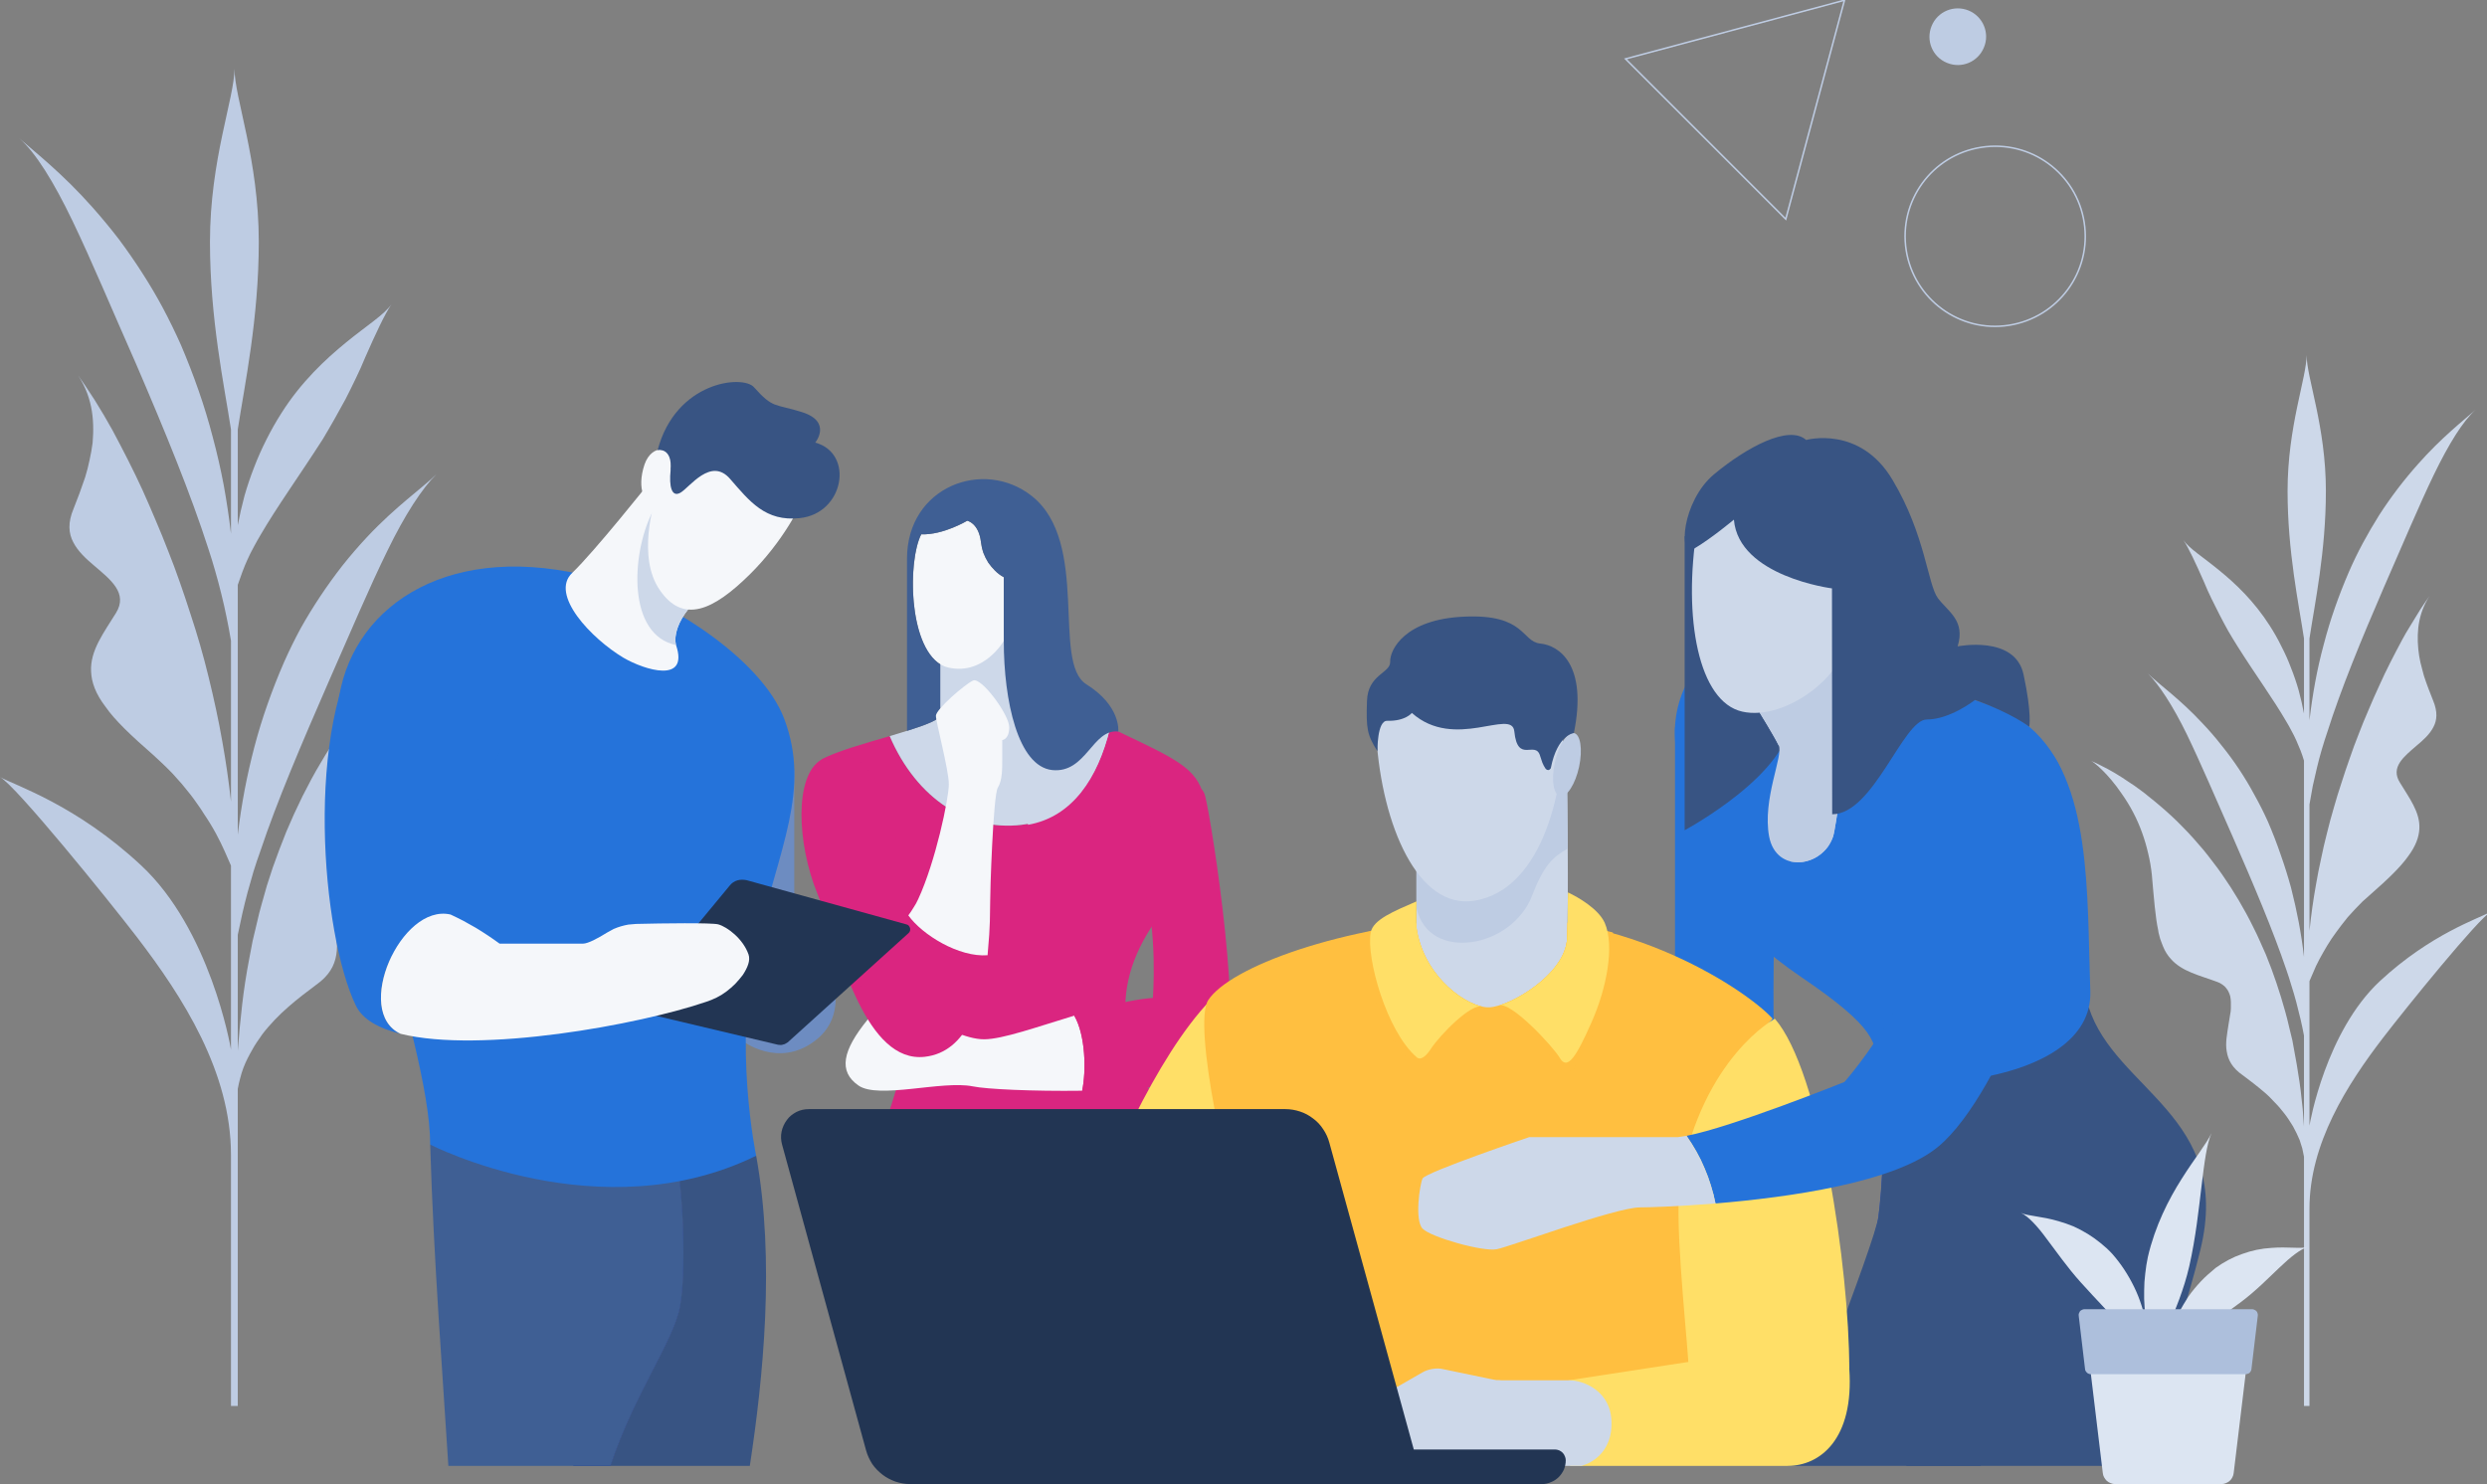 <svg xmlns="http://www.w3.org/2000/svg" width="1136" height="678" version="1.2" viewBox="0 0 1136 678"><rect x="0" y="0" width="1136" height="678" fill="#808080" stroke="none"/><defs><clipPath id="cp1" clipPathUnits="userSpaceOnUse"><path d="m0 0h1136v794h-1136z"/></clipPath><linearGradient id="P" gradientUnits="userSpaceOnUse"/><linearGradient id="g1" x1="874.4" x2="876.6" y1="713.6" y2="426.5" href="#P"><stop stop-color="#001462"/><stop offset=".1" stop-color="#071e71"/><stop offset=".3" stop-color="#183594"/><stop offset=".4" stop-color="#2647b0"/><stop offset=".6" stop-color="#3054c4"/><stop offset=".8" stop-color="#365cd0"/><stop offset="1" stop-color="#385fd4"/></linearGradient><linearGradient id="g2" x1="114.1" x2="624.4" y1="566" y2="663.9" href="#P"><stop offset=".1" stop-color="#001462"/><stop offset=".3" stop-color="#132e89"/><stop offset=".5" stop-color="#2343aa"/><stop offset=".7" stop-color="#2e52c1"/><stop offset=".8" stop-color="#355bcf"/><stop offset="1" stop-color="#385fd4"/></linearGradient></defs><style>.s0{fill:none;stroke:#becce3;stroke-width:.7}.s1{fill:#becce3}.s2{fill:#cdd8e9}.s3{fill:#da2580}.s4{fill:#f5f7fa}.s5{fill:#3f5f94}.s6{fill:#2573da}.s7{fill:url(#g1)}.s8{fill:#385483}.s9{fill:#ffdf67}.s10{fill:#ffbf40}.s11{fill:#6d8cc1}.s12{fill:url(#g2)}.s13{fill:#223553}.s14{fill:#dce5f2}.s15{fill:#adbfdc}</style><g clip-path="url(#cp1)"><path d="m815.7 100.1l-73.2-73.2l100-26.8z" class="s0"/><path d="m917.6 148.6c-22.4 3.5-43.4-11.9-46.9-34.3c-3.5-22.5 11.8-43.5 34.3-47c22.5-3.5 43.5 11.8 47 34.3c3.5 22.5-11.9 43.5-34.4 47z" class="s0"/><path d="m906.2 21.7c-2.7 6.6-10.2 9.8-16.9 7c-6.6-2.7-9.7-10.2-7-16.8c2.7-6.7 10.3-9.8 16.9-7.1c6.6 2.7 9.8 10.3 7 16.9z" class="s1"/><path d="m232.4 267.4c-1.4 0.5-9.8 7.1-18 19.1c-8.2 11.9-15.7 29.1-17.3 47.1c-1.3 14.4-2.1 24.5-3.7 32.3q-0.2 1.2-0.5 2.4q-0.3 1.3-0.7 2.5q-0.4 1.2-0.8 2.4q-0.5 1.2-1 2.3q-0.4 1-0.8 1.9q-0.5 0.9-1 1.7q-0.6 0.9-1.2 1.7q-0.6 0.8-1.3 1.6c-6.5 7.5-16.9 9.6-27 13.4q-1.6 0.5-3 1.5q-1.4 1-2.5 2.3q-1 1.4-1.6 3q-0.6 1.5-0.7 3.2q-0.1 0.9-0.2 1.8q0 0.9 0 1.8q0 0.9 0 1.8q0.1 0.9 0.2 1.8c0.3 2.5 0.8 5.1 1.3 7.7c0.7 5.3 1.9 10.6 1 15.5c-0.8 5-3.3 9.6-9.3 13.8c-4 3-8.4 6.3-12.6 10q-1.6 1.4-3.2 2.9q-1.5 1.5-3 3q-1.5 1.6-2.9 3.2q-1.4 1.6-2.7 3.3q-1.3 1.8-2.5 3.6q-1.3 1.9-2.3 3.8q-1.1 1.9-2.1 3.9q-1 2-1.8 4.1q-0.4 1.1-0.8 2.3q-0.4 1.2-0.7 2.5q-0.3 1.2-0.6 2.4q-0.3 1.2-0.5 2.5v144.8h-3.1v-114.7c0-37.9-22-72.1-42.9-99.4c-13.6-17.7-55.3-69.2-62.6-73.2c7.3 4 34.9 12.8 64.4 40.3c31.5 29.3 40.8 82.3 41.1 84.2v-84q-0.1-0.3-0.2-0.5c-1.5-3.4-3.5-8.3-6.5-13.9q-1.3-2.4-2.7-4.7q-1.4-2.3-2.9-4.5q-1.4-2.3-3-4.5q-1.5-2.2-3.2-4.4q-1.9-2.4-3.9-4.8q-2-2.3-4.1-4.6q-2.1-2.2-4.4-4.4q-2.2-2.1-4.5-4.2c-10.3-9-17.6-15.9-21.9-22.1c-4.6-6-6.4-11.3-6.6-16.1c-0.5-9.7 6-18 11.4-26.8c5.5-9-2.4-15.1-9.9-21.5c-3.8-3.2-7.5-6.6-9.6-10.7c-2.2-4.1-2.6-9 0.1-15.4c1.8-4.5 3.6-9.3 5.3-14.4q0.6-1.9 1.1-3.9q0.5-1.9 0.9-3.9q0.4-2 0.8-4q0.3-1.9 0.6-3.9c0.9-10.9-0.1-22.1-8.1-32.9q2.3 3.3 4.6 6.6q2.2 3.3 4.4 6.7q2.1 3.4 4.2 6.9q2 3.5 4 7c4.8 9 9.5 18.1 13.7 27.3q3.1 6.9 6 13.8q3 7 5.7 14q2.8 7 5.3 14.2q2.5 7.1 4.8 14.3q2.4 7.2 4.5 14.5q2.1 7.3 3.9 14.7q1.8 7.3 3.4 14.8q1.6 7.4 2.9 14.9q2.4 13.4 3.9 27.1v-73.5q-0.9-5.4-2-10.7q-1.1-5.4-2.4-10.6q-1.3-5.3-2.8-10.5q-1.5-5.3-3.2-10.4c-7.9-24.6-19.6-53.2-32.9-84.1c-11.1-25.1-20.4-47.4-29-65.3c-8.6-17.9-16.9-31.4-24.5-38c7.4 6.5 20 16.3 33.7 31.8q6.2 7 11.9 14.4q5.6 7.5 10.6 15.3q5.1 7.9 9.5 16.1q4.4 8.3 8.2 16.8q4.4 10.3 8.1 20.9q3.7 10.6 6.5 21.4q2.9 10.8 5 21.9q2 11 3.3 22.1v-47.6c-3.1-20.2-9.6-50.5-9.6-85.7c0-37.6 11.2-65.8 11.2-79.1c0 13.3 11.1 41.5 11.1 79.1c0 35.1-6.5 65.5-9.6 85.7v43.7q1.3-6.8 3.1-13.5q1.9-6.6 4.4-13q2.5-6.5 5.6-12.6q3.1-6.2 6.8-12c9.1-14.4 20.1-24.6 29.5-32.3c9.4-7.7 17.5-12.7 20.8-17.5c-3.2 4.8-7.2 13.4-12 24.3q-2 4.9-4.3 9.6q-2.3 4.8-4.7 9.5q-2.5 4.6-5.1 9.2q-2.6 4.6-5.3 9.1c-10.5 16.4-20.9 30.8-28.4 43.7q-1.6 2.7-3.1 5.5q-1.5 2.7-2.8 5.6q-1.3 2.8-2.4 5.8q-1.1 2.9-2.1 5.9v114.1q1.2-10.1 3.1-20.2q1.9-10 4.5-19.9q2.6-9.9 6-19.5q3.4-9.7 7.5-19.1q3.5-7.9 7.6-15.5q4.2-7.5 9-14.7q4.8-7.2 10.1-14q5.4-6.8 11.3-13.1c13.1-14 25.2-22.3 31.7-28.7c-6.6 6.5-14.5 18.6-22.5 35.1c-8.1 16.5-16.7 36.8-26.9 60c-12.3 28.2-23.5 54.4-31 76.9q-1.7 4.7-3.2 9.5q-1.4 4.7-2.7 9.5q-1.3 4.9-2.4 9.7q-1.1 4.9-2.1 9.8v52.9q0.4-5.3 0.9-10.5q0.5-5.2 1.1-10.5q0.6-5.2 1.4-10.4q0.8-5.2 1.8-10.4l1.6-8.4l2-8.4c1.2-5.7 3-11.2 4.5-16.8q1.3-4.2 2.7-8.3q1.5-4.1 3-8.2q1.6-4.1 3.2-8.2q1.7-4 3.5-8q1.9-4.1 3.8-8q2-4 4.1-7.9q2.1-3.9 4.4-7.7q2.2-3.8 4.6-7.5q2.5-3.8 5-7.4q2.6-3.7 5.3-7.3q2.7-3.5 5.6-7q2.8-3.4 5.8-6.7q3-3.4 6.2-6.7q3.2-3.2 6.5-6.3q3.3-3.1 6.7-6q3.4-3 7-5.8q1.8-1.4 3.7-2.8q1.8-1.3 3.7-2.7q1.9-1.3 3.8-2.6q1.9-1.3 3.9-2.5q3.9-2.5 8.1-4.8c1.5-0.8 2.9-1.6 4.4-2.3l2.4-1.2l1.3-0.6z" class="s1"/><path d="m956.5 348.2l1.1 0.5l1.8 0.9c1.2 0.6 2.3 1.2 3.5 1.8q3.3 1.8 6.4 3.8q1.5 1 3 2q1.6 1 3 2q1.5 1.1 3 2.2q1.4 1 2.8 2.2q2.8 2.2 5.5 4.5q2.7 2.3 5.3 4.7q2.6 2.4 5.1 5q2.5 2.5 4.9 5.2q2.3 2.6 4.6 5.3q2.2 2.7 4.3 5.5q2.2 2.8 4.2 5.7q2 2.9 3.9 5.8q1.9 3 3.7 6q1.7 3 3.4 6q1.7 3.1 3.2 6.2q1.6 3.1 3 6.3q1.4 3.1 2.8 6.3q1.3 3.2 2.5 6.4q1.2 3.2 2.3 6.5q1.1 3.2 2.1 6.5c1.3 4.4 2.6 8.7 3.6 13.2l1.6 6.6l1.2 6.6q0.8 4.1 1.4 8.2q0.7 4.1 1.2 8.2q0.5 4.1 0.9 8.2q0.3 4.1 0.6 8.2v-41.6q-0.7-3.8-1.6-7.6q-0.9-3.8-1.9-7.6q-1-3.8-2.2-7.5q-1.1-3.8-2.4-7.5c-6-17.7-14.7-38.3-24.4-60.5c-8-18.1-14.8-34.1-21.1-47.1c-6.3-12.9-12.6-22.5-17.7-27.6c5.1 5 14.6 11.6 24.8 22.6q4.7 4.9 8.9 10.3q4.3 5.3 8 10.9q3.8 5.7 7 11.7q3.3 5.9 6.1 12.1q3.2 7.4 5.8 15q2.7 7.6 4.8 15.3q2 7.8 3.5 15.7q1.5 7.9 2.4 15.9v-89.7q-0.7-2.4-1.6-4.7q-0.9-2.3-1.9-4.5q-1-2.3-2.2-4.4q-1.1-2.2-2.4-4.3c-5.9-10.2-14.1-21.4-22.3-34.4q-2.2-3.5-4.3-7.1q-2-3.6-3.9-7.3q-1.9-3.7-3.7-7.4q-1.8-3.7-3.4-7.6c-3.8-8.6-6.9-15.3-9.4-19.1c2.5 3.8 8.9 7.7 16.3 13.8c7.4 6 16 14.1 23.2 25.4q2.9 4.5 5.3 9.4q2.5 4.8 4.4 9.9q2 5 3.5 10.3q1.4 5.2 2.4 10.5v-34.3c-2.4-15.9-7.5-39.7-7.5-67.4c0-29.5 8.7-51.7 8.7-62.1c0 10.4 8.8 32.6 8.8 62.1c0 27.7-5.1 51.5-7.5 67.4v37.4q1-8.7 2.6-17.4q1.6-8.7 3.9-17.2q2.2-8.5 5.1-16.8q2.9-8.3 6.4-16.4q2.9-6.7 6.4-13.2q3.5-6.5 7.4-12.7q4-6.2 8.4-12q4.5-5.9 9.4-11.4c10.7-12.1 20.6-19.8 26.4-24.9c-5.9 5.2-12.4 15.8-19.2 29.8c-6.8 14.1-14.1 31.6-22.8 51.4c-10.5 24.3-19.7 46.7-25.8 66q-1.4 4.1-2.6 8.2q-1.2 4.1-2.2 8.3q-1 4.1-1.9 8.3q-0.8 4.2-1.5 8.4v57.8q1.1-10.8 3-21.3q1-5.9 2.3-11.7q1.2-5.9 2.7-11.7q1.4-5.8 3.1-11.5q1.6-5.7 3.5-11.4q1.8-5.7 3.8-11.3q1.9-5.6 4.1-11.1q2.1-5.5 4.5-11q2.3-5.5 4.8-10.9c3.2-7.2 6.9-14.3 10.7-21.4q1.5-2.8 3.2-5.5q1.6-2.7 3.3-5.4q1.6-2.7 3.4-5.3q1.8-2.6 3.6-5.2c-6.2 8.5-7.1 17.4-6.3 25.9q0.2 1.5 0.4 3.1q0.3 1.5 0.6 3.1q0.4 1.5 0.8 3.1q0.4 1.5 0.8 3c1.3 4 2.8 7.8 4.2 11.3c2.1 5.1 1.8 8.9 0.1 12.1c-1.7 3.3-4.6 5.9-7.6 8.4c-5.9 5.1-12.1 9.9-7.7 16.9c4.2 7 9.3 13.5 8.9 21.1c-0.2 3.8-1.6 7.9-5.2 12.7c-3.4 4.8-9.1 10.3-17.2 17.4q-1.8 1.6-3.6 3.2q-1.7 1.7-3.4 3.5q-1.7 1.8-3.3 3.6q-1.5 1.9-3 3.8q-2.2 2.9-4.3 5.9q-2 3-3.8 6.2q-1.8 3.1-3.4 6.4q-1.5 3.3-2.9 6.7l-0.1 0.3v66c0.2-1.4 7.5-43.1 32.2-66.1c23.3-21.6 45-28.5 50.7-31.7c-5.8 3.2-38.5 43.6-49.2 57.5c-16.5 21.5-33.7 48.4-33.7 78.2v90.1h-2.5v-113.8q-0.2-1-0.4-2q-0.2-0.9-0.4-1.9q-0.3-0.9-0.6-1.9q-0.3-0.9-0.6-1.9q-0.7-1.6-1.4-3.1q-0.8-1.6-1.6-3.1q-0.9-1.5-1.9-3q-0.9-1.4-2-2.8q-1-1.3-2.1-2.6q-1.1-1.3-2.3-2.5q-1.1-1.2-2.3-2.4q-1.2-1.2-2.5-2.3c-3.4-2.9-6.8-5.5-9.9-7.8c-4.8-3.3-6.7-7-7.3-10.9c-0.7-3.8 0.2-8 0.8-12.1c0.3-2.1 0.7-4.1 1-6.1q0-0.7 0.1-1.4q0-0.7 0-1.4q0-0.7 0-1.5q-0.1-0.7-0.1-1.4q-0.1-1.3-0.6-2.5q-0.5-1.3-1.3-2.3q-0.8-1.1-1.9-1.8q-1.1-0.8-2.3-1.2c-8-3-16.2-4.7-21.3-10.6q-0.5-0.6-1-1.2q-0.5-0.7-0.9-1.3q-0.4-0.7-0.8-1.4q-0.4-0.7-0.7-1.5q-0.4-0.9-0.7-1.8q-0.4-0.9-0.7-1.9q-0.3-1-0.5-1.9q-0.3-1-0.4-2c-1.3-6-1.9-14-2.9-25.3q-0.5-5-1.7-9.9q-1.1-4.8-2.8-9.5q-1.7-4.7-4-9.1q-2.3-4.4-5.2-8.5c-6.4-9.5-13-14.7-14.1-15.1z" class="s2"/><path d="m414.3 457.9c-6.3-40.1-38.9-111-38.9-111c6.2-3.5 19.3-7.2 31-10.6c12.2 28.5 36.3 44.8 63 40.1c20.5-3.6 32-21.3 37.5-43.5c2.4 0.8 3.9 1.3 3.9 1.3c25.9 12.3 35.9 16.7 39 29.5c0 0-2 26.2-23.9 59.9c-21.9 33.7-9.5 61.2 4.8 84.3c14.4 23.1 30.3 74.1 15.2 133c-2.7 10.2-5.4 19.8-8.2 28.8h-123.2c-7.4-21.8-14.6-44.9-19.5-65.4c-14.8-63 25.5-106.3 19.3-146.4z" class="s3"/><path d="m406.4 336.3c12.3-3.7 23.1-7 23.1-9.7v-28.2l37.9-10.8c0 0-2 29.1 5.2 32.7c5.6 2.8 25.7 9.7 34.3 12.6c-5.5 22.2-17 39.9-37.5 43.5c-26.7 4.7-50.8-11.6-63-40.1z" class="s2"/><path d="m472.6 320.7c5.6 2.8 25.7 9.7 34.3 12.6c-5.5 22.2-17 39.9-37.3 43.5c-6.1-29.3-24.1-45.3-40.1-53.9v-24l37.9-10.8c0 0-2 29 5.2 32.6z" class="s2"/><path d="m494.3 498.3c-22.6 0.3-43.8-0.7-50-2c-14-2.8-43.1 6-52.2-0.4c-9.2-6.4-7.4-15.9 4.3-30.2c11.6-14.4 36.3 9.1 53.1 9.1c8.4 0 24.3-5.7 41.2-10.8c5.2 9 5.5 25.3 3.6 34.3z" class="s4"/><path d="m558.2 488l-31.6-32.1c0 0 2.4-30.2-4.4-52.8c-7.9-26.3 24.4-55.1 28.3-39.4c3.2 12.7 18.5 111.1 7.7 124.3z" class="s3"/><path d="m558.2 488c-5.9 7.2-36 9.9-63.9 10.3c1.9-9 1.6-25.3-3.6-34.3c16.6-5.1 34.2-9.7 46.4-7.9c35.5 5.2 21.1 31.9 21.1 31.9z" class="s3"/><path d="m441.8 237.9c0 0 5.3 1 6.3 9.9q0.3 2.5 1.1 4.8q0.9 2.3 2.2 4.4q1.4 2 3.1 3.7q1.8 1.8 4 3v29.1c0 0-9 15.8-25.2 12.2c-18.4-4-19.1-48-12.5-60.9c10 0.4 21-6.2 21-6.2z" class="s4"/><path d="m392.1 457.9c-8.3-16.7-13.9-37.9-18.8-49.8c-9.2-22.6-10.7-54 2.1-61.2c23.5-12 33.4 29.4 35 41.4c1.6 12 4.8 40.1 13.6 50.2z" class="s3"/><path d="m510.8 334.2c-11.9-1.3-14.6 19.2-30.2 17.6c-15.6-1.7-22.1-31.6-22.1-59v-29.1q-2.2-1.2-4-3q-1.7-1.7-3.1-3.7q-1.3-2.1-2.2-4.4q-0.8-2.3-1.1-4.8c-1-8.9-6.3-9.9-6.3-9.9c0 0-11 6.6-21 6.2c-6.2 12.1-5.9 50.1 8.7 59.4v23.1c0 2.1-6.5 4.6-15.2 7.3v-78.7c0-32.9 35-46 57-28.6c26.8 21.2 9 76.1 24.9 86c16 10 14.6 21.6 14.6 21.6z" class="s5"/><path d="m451.1 436.4c-2.3 21.1-9.1 44.2-28.7 46.4c-13.3 1.5-22.9-10-30.3-24.9c0.4-17.4 14.1-27.8 22.8-39.7c6.4 8.9 23.1 19.2 36.2 18.2z" class="s3"/><path d="m461 332.2q0 0.3 0 0.5c-0.2 5.2-3.2 5.4-3.2 5.4v9c0 4.4 0 9.5-2 12.7c-2.2 3.4-3.6 49.6-3.5 51.7q0 3.1-0.1 6.2q0 3.1-0.2 6.3q-0.1 3.1-0.4 6.2q-0.2 3.1-0.5 6.2c-13.1 1-29.8-9.3-36.2-18.2q0.6-0.8 1.2-1.7q0.6-0.9 1.2-1.9q0.6-0.9 1.1-1.8q0.5-1 1-2c7.9-17 14-45.9 14-52.5c0-6.6-5.9-28.4-5.9-31.3c0-2.9 13.2-14.4 17-16.1c3.7-1.7 16.5 15.6 16.5 21.3z" class="s4"/><path d="m810.7 407.7c0 0-1.4 64 0 65.5c1.4 1.4-45.6 0-45.6 0v-140.9z" class="s6"/><path d="m897.3 479.2l29.8 82.1l-22.4 107.5h-81.6c0 0 33.5-101.5 34.9-112.8c1.5-11.4 3.9-41.4 0-67.8z" class="s7"/><path d="m897.3 479.2l29.8 82.1l-22.4 108.4h-88.2c0 0 40.1-102.4 41.5-113.7c1.5-11.4 3.9-41.4 0-67.8z" class="s8"/><path d="m954.1 460.2c12 37.7 65.8 49.9 51 110.7c-10.7 43.9-32.6 98.8-32.6 98.8h-101.8c0 0 32-95.7 32-108.4c0-12.6-20.1-77.8-20.1-77.8z" class="s8"/><path d="m926.9 332c28.8 24.4 26.3 76.1 27.9 120.8c1.6 44.8-95.2 47.4-96.8 35.4c-1.5-12-0.5-18.2-34.9-41.6c-34.4-23.4-32.7-33.8-36.9-52.6c-4.1-18.8-5.7-14.5-16.7-38.5c-10.9-23.9 0-49.4 12-55.1c0 0 116.6 7.3 145.4 31.6z" class="s6"/><path d="m795.8 245c0 0 21.6 56.9 22.1 82.5c0.4 25.6-48.4 51.8-48.4 51.8v-134.3z" class="s8"/><path d="m842.5 297.3v50.2c0 0-3.8 30.4-5.2 34.7c-4.8 14.2-25.9 17.1-29.2 0c-3.2-17.1 6.6-37.1 4.4-41.6c-2.2-4.5-8.7-15-8.7-15z" class="s1"/><path d="m803.8 325.6l38.7-28.3v50.2c0 0-3.8 30.4-5.2 34.7q-0.9 2.5-2.4 4.7q-1.6 2.1-3.8 3.7q-2.1 1.6-4.6 2.4q-2.6 0.9-5.2 0.9l-3.2-0.3q-0.1 0-0.2-0.1c22.5-3.3 8.3-68.3-5.4-52.9c-2.2-4.5-8.7-15-8.7-15z" class="s1"/><path d="m841.6 207.8c22 11.4 2.7 61.5 2.7 80.8c0 19.2-28.6 41-48.5 36.5c-19.9-4.5-27.2-42.6-20.6-84c4.3-26.3 44.5-44.7 66.4-33.3z" class="s2"/><path d="m792 237.4c0 0-10.4 8.7-18.1 13.2c-7.6 4.6-5.7-21.6 9-33.9c14.8-12.3 34.2-22.8 42.1-15.7c0 0 24.6-6.9 39.5 18.3c15 25.1 16 47.7 20.7 54c4.8 6.3 12.6 10.2 9 22c0 0 26.2-5.3 30.1 12.8c3.9 18.1 2.6 23.9 2.6 23.9c0 0-8.1-6.3-24.8-12.2c0 0-11.3 8.9-22 8.9c-10.8 0-24.3 43.3-43.2 43.3l-0.1-103.2c0 0-42.6-5.4-44.8-31.4z" class="s8"/><path d="m576.2 561.3l-44.4 104.4h-71.1c0 0 42.7-157.2 92.2-208.8z" class="s9"/><path d="m787.9 560.5c-2.7 32.7-23.5 98.4-24.5 97.4c-1.1-1.1-176.4 7.4-176.4 0q-0.1-11.2-1.1-22.3q-1-11-3-22q-2-11-4.9-21.7q-2.9-10.8-6.7-21.2c-10.9-29.3-26.6-102.9-19.4-113.8c9.7-14.9 59.9-34 121.9-37.7c70.4-4.2 125.5 34.5 135.9 46.2c-25.2 26.3-19.1 62.4-21.8 95.1z" class="s10"/><path d="m715.8 358.1c0 0 0.8 54.5 0 70.8c-0.9 16.3-26.1 30.9-35.5 31.3c-9.3 0.4-30.1-13.4-33.3-36.6v-49.2z" class="s2"/><path d="m699.8 409.2c-9.1 23.9-47.1 30.8-52.8 5.6v-40.4l68.8-16.3c0 0 0.2 13.8 0.3 29.6c-6.7 3.7-11.1 7.8-16.3 21.5z" class="s1"/><path d="m674.5 288.5c23 0 38.1 16.5 39.3 43c1.3 26.4-8.4 74.9-40.4 80c-25.8 4.1-42.1-34.6-44.7-74.5c-2.2-33.9 24-48.6 45.8-48.5z" class="s2"/><path d="m721.3 350.3c-1.7 7.9-5.6 14-8.6 13.4c-3.1-0.5-4.2-7.3-2.5-15.3c1.7-8 5.6-14 8.7-13.5c3 0.5 4.1 7.4 2.4 15.4z" class="s1"/><path d="m629.2 343.2c-4.8-7.5-5.2-10.4-4.8-22.8c0.3-12.4 10.8-12.8 10.6-18.1c-0.2-5.3 6.5-19.5 34.1-20.6c27.6-1.2 25.9 11.4 34.4 12.3c8.6 0.8 21.8 9.6 15.4 40.9c0 0-7.5 0.7-10.5 15.9q-0.1 0.4-0.4 0.6q-0.3 0.3-0.6 0.4q-0.4 0-0.8-0.1q-0.3-0.2-0.6-0.5q-0.4-0.6-0.8-1.3q-0.4-0.7-0.7-1.5q-0.3-0.7-0.5-1.5q-0.3-0.7-0.5-1.5c-2.1-7.5-10.3 3.8-11.8-11.3c-1.1-10.7-27.3 9-46.8-8.4c0 0-2.9 3.8-11.2 3.6c-4.8-0.2-4.5 13.9-4.5 13.9z" class="s8"/><path d="m623.7 426c7.4-1.6 15.1-2.9 23.2-4.1v1.7c3 20.9 20.1 34.2 30.3 36.3c-5-1.9-19.5 17.8-23.7 24.2c-4.3 6.5-6.6 3.6-6.6 3.6c-16.6-12.8-25.3-50.1-23.2-61.7z" class="s10"/><path d="m716 421.4q2.6 0.5 5.2 1q2.6 0.5 5.2 1.1q2.6 0.5 5.2 1.2q2.5 0.6 5.1 1.3c2.9 13.8-4 33.4-8.5 44.7c-6.1 15.7-12.2 23.3-15.6 17.7c-3.3-5.6-22.7-31.1-27.9-29c11.1-3.4 30.3-16.3 31.1-30.5c0.1-2 0.1-4.5 0.2-7.5z" class="s10"/><path d="m677.2 459.9c-5-1.9-19.5 12.9-23.7 19.4c-4.3 6.5-6.5 3.6-6.5 3.6c-13.7-11.9-23-45.4-20.9-56.9c1.1-5.9 10.6-9.7 20.9-14.2v11.8c2.9 20.9 20 34.2 30.2 36.3z" class="s9"/><path d="m726.9 467.2c-6.8 15.4-10.9 21.9-14.3 16.3c-3.3-5.6-22.6-26.2-27.9-24.1c11.1-3.4 30.3-16.3 31.1-30.5c0.2-4.6 0.3-12.4 0.4-21.2c4.7 2.2 13.9 7.5 16.8 13.9c4.6 10.5 0.9 30-6.1 45.6z" class="s9"/><path d="m771.2 622.2c-1.4-20-6.6-67.3-3.6-83.8c10.4-55.5 43.1-73 43.1-73c20.9 24 34 114.6 34 159.8z" class="s9"/><path d="m716.5 630.6l54.7-8.4c18.1-25 71.3-29.5 73.5 3c2.3 32.5-13.5 44.5-28.2 44.5h-99.3z" class="s9"/><path d="m666.2 668.5q-0.6 0.4-1.3 0.7q-0.6 0.2-1.3 0.4q-0.7 0.1-1.4 0.1h-51.2c-0.9 0-1.7-0.3-2.5-0.8c-0.7-0.5-1.3-1.2-1.6-2c-0.4-0.8-0.5-1.7-0.3-2.6c0.2-0.9 0.6-1.7 1.2-2.3l22.7-22.7q0.8-0.8 1.6-1.5q0.7-0.7 1.6-1.3q0.8-0.6 1.7-1.2q0.8-0.6 1.8-1.1l12.5-7.2q1-0.6 2.2-1q1.2-0.4 2.4-0.6q1.2-0.2 2.5-0.2q1.2 0 2.4 0.3l22.1 4.6q0.6 0.1 1.1 0.2q0.6 0.1 1.2 0.2q0.6 0 1.2 0q0.6 0.1 1.1 0.1h31.1c5.9 0 19.5 4.6 19.1 20.4c-0.4 15.8-13.8 18.7-13.8 18.7h-28.4q-0.9 0-1.9-0.1q-1-0.1-2-0.2q-0.9-0.2-1.9-0.5q-1-0.2-1.9-0.5l-14.3-5.1l-4.6 4.4q-0.5 0.5-1.1 0.8z" class="s2"/><path d="m946.5 379.3c0 28.9-31.5 119.9-61.1 144.5c-19.6 16.4-68.1 23.2-101.8 26q-0.8-4.1-2.1-8.2q-1.2-4-2.9-7.9q-1.6-3.9-3.7-7.6q-2.1-3.7-4.5-7.2c20.6-3.9 72.1-24.6 72.1-24.6c0 0 45.4-51.3 37.3-92.6c-8-41.3 29.3-76.3 50.6-64c0 0 16.1 7.9 16.1 41.6z" class="s6"/><path d="m766.4 519.5q0.6-0.1 1.3-0.2q0.7-0.1 1.4-0.2q0.6-0.1 1.3-0.2q2.4 3.5 4.5 7.2q2.1 3.7 3.7 7.6q1.7 3.9 2.9 7.9q1.3 4.1 2.1 8.2c-17.3 1.4-30.8 1.8-34.5 1.8c-11.1 0-59.2 17.9-65.4 19.1c-6.2 1.3-30.2-5.5-33.9-9.4c-3.7-3.8-1.3-20.2 0-22.9c1.2-2.8 48.7-18.9 48.7-18.9h66.5q0.7 0 1.4 0z" class="s2"/><path d="m338.8 460.4l39-20.8c0 0 11.7 22.6-5.3 35.7c-17 13.2-33.7 0-33.7 0z" class="s11"/><path d="m362.8 351.8v98.6h-32v-93.2z" class="s11"/><path d="m308.7 528h36.7c8.7 47.8 3.2 101.6-2.9 141.7h-63.7c11.1-33.4 28.7-56.5 31.8-72.9c2.9-15.5 1.5-52.7-1.9-68.8z" class="s8"/><path d="m251 528h57.7c3.4 16.1 4.8 53.3 1.9 68.8c-3.1 16.4-20.7 39.5-31.8 72.9h-16.9c-5.1-40.7-12.4-76.5-12.4-76.5z" class="s12"/><path d="m310.6 596.8c-3.1 16.4-20.7 39.5-31.8 72.9h-74c-2.5-40.4-6.7-93.5-8.3-146.8h110.8q0.2 0.6 0.4 1.2q0.2 0.7 0.4 1.3q0.2 0.7 0.3 1.3q0.2 0.6 0.3 1.3c3.4 16.1 4.8 53.3 1.9 68.8z" class="s5"/><path d="m358.3 328.6c12 32.3-2.2 58.2-12.9 103.3c-10.7 45.1 0 96.1 0 96.1c-71.2 34.9-148.9-5.1-148.9-5.1c0-48-48.1-166.8-41.5-205.2c7.3-42 51.5-71.2 117-53.7c30.7 8.3 75.7 36.3 86.3 64.6z" class="s6"/><path d="m321.8 270.7c-16.4 14.1-13 24-13 24c6 17.8-14.4 11.4-24 5.8c-14.6-8.7-33.9-28.9-23.4-38.8c10.4-10 35.1-41.1 35.1-41.1c7.1-4.4 25.3 50.1 25.3 50.1z" class="s4"/><path d="m308.8 294.7c-22.2-4.6-20.5-40.9-11.1-60.2l8-3.8c7.6 14.8 16.1 40 16.1 40c-16.4 14.1-13 24-13 24z" class="s2"/><path d="m336.4 192.7c17.2-0.9 35.5 13.4 31.7 31c-1.5 6.8-11 24.3-25.6 38.7c-16.9 16.7-30.5 22.6-41.1 7.2c-10.7-15.3-2.2-40.9-2.2-40.9c-4.4 2.6-8.6-5.2-4.8-16.5c3.4-9.9 14-9 11.9 2.8c0 0 9.1-21.1 30.1-22.3z" class="s4"/><path d="m300.4 205.6c8.3-31.4 38.9-34.5 44-28.7c8.8 9.9 9.3 7.4 22 11.4c13.8 4.4 6 13.9 6 13.9c17.9 4.9 13.2 32.4-7.1 34.5c-15.7 1.7-22.9-7.7-31.8-17.9c-8.8-10.2-18.5 3.9-22.7 6.3c-4.1 2.3-5.2-3.1-4.5-10.1c1-10.8-5.9-9.4-5.9-9.4z" class="s8"/><path d="m183 472.3c-10-2.5-17.5-6.6-20.5-13c-15.5-32.2-23.9-127.6 4.9-170c10.6-15.7 33.2-17.7 49.3-6.4c16.2 11.4 22 40.5 10.1 63.1c-11.9 22.7-20.3 58.1-21 71.8c-22.7-5.2-44.6 44.5-22.8 54.5z" class="s6"/><path d="m290.3 456.6l43-52q0.7-0.9 1.6-1.5q0.9-0.6 1.9-0.9q1-0.3 2.1-0.3q1.1 0 2.1 0.2l73 20.2q0.6 0.1 1.1 0.6q0.4 0.5 0.6 1.1q0.1 0.6 0 1.2q-0.2 0.7-0.7 1.1l-55.2 49.9q-0.5 0.3-1 0.6q-0.5 0.3-1.1 0.4q-0.5 0.2-1.1 0.2q-0.6 0-1.2-0.1l-63.2-15q-0.9-0.2-1.6-0.8q-0.6-0.6-0.9-1.5q-0.3-0.9-0.1-1.8q0.1-0.9 0.7-1.6z" class="s13"/><path d="m339.3 445.4q-1.6 2.1-3.4 4q-1.9 1.9-4 3.5q-2.1 1.6-4.5 2.8q-2.4 1.2-4.9 2c-30.4 10.4-102.8 23.7-139.5 14.6c-21.8-10 0.1-59.7 22.8-54.5q3 1.4 5.9 2.9q2.8 1.5 5.7 3.2q2.8 1.7 5.5 3.5q2.7 1.8 5.3 3.7h38.1c2.3 0 7.1-2.6 10.9-5q1.5-0.9 3.1-1.7q1.6-0.7 3.3-1.2q1.7-0.5 3.4-0.8q1.7-0.2 3.5-0.3c12.1-0.3 34.6-0.6 37.6 0.2c4.2 1.2 11.3 6.6 13.8 13.7c1 2.8-0.5 6.2-2.6 9.4z" class="s4"/><path d="m84.2 669.7h977.6" class="s13"/><path d="m598.3 677.6q-0.9-0.4-1.6-1.1q-0.7-0.7-1.1-1.6q-0.4-0.9-0.4-1.9v-5.9q0-0.9 0.4-1.8q0.4-1 1.1-1.6q0.7-0.7 1.6-1.1q0.9-0.4 1.9-0.4h110.1q0.9 0 1.9 0.4q0.9 0.4 1.6 1.1q0.6 0.6 1 1.6q0.4 0.9 0.4 1.8c0 1.5-0.3 2.9-0.8 4.2c-0.6 1.3-1.4 2.5-2.4 3.5c-1 1-2.2 1.8-3.5 2.3c-1.3 0.6-2.7 0.9-4.1 0.9h-104.2q-1 0-1.9-0.4z" class="s13"/><path d="m409.1 676.9c-2.2-0.8-4.2-1.8-6-3.2c-1.8-1.4-3.4-3-4.7-4.9c-1.2-1.9-2.2-4-2.8-6.2l-38.4-139.8c-0.5-1.9-0.6-3.9-0.2-5.8c0.4-1.9 1.2-3.7 2.4-5.3c1.1-1.6 2.7-2.8 4.4-3.7c1.8-0.9 3.7-1.3 5.7-1.3h217.6c2.3 0 4.6 0.4 6.7 1.1c2.2 0.7 4.2 1.8 6 3.2c1.8 1.3 3.4 3 4.6 4.9c1.3 1.9 2.2 3.9 2.8 6.1l38.5 139.9c0.5 1.9 0.6 3.8 0.2 5.8c-0.4 1.9-1.2 3.7-2.4 5.3c-1.2 1.5-2.7 2.8-4.5 3.6c-1.7 0.9-3.6 1.4-5.6 1.4h-217.7c-2.2 0-4.5-0.4-6.6-1.1z" class="s13"/><path d="m1054.1 569.7c-3.2 0.9-7.8 4.5-12.8 9.3c-5.1 4.8-10.6 10.5-17.5 15.7c-4.3 3.2-8.4 6.2-12.4 9.1c-4 2.9-7.9 5.6-11.3 8.4c-6.8 5.5-12.1 10.9-13.9 15c1.8-4 2.6-11.5 6-20.5q0.7-1.9 1.5-3.7q0.8-1.9 1.7-3.6q1-1.8 2-3.5q1-1.7 2.1-3.4q1.3-1.9 2.8-3.7q1.4-1.7 3-3.4q1.6-1.7 3.3-3.2q1.7-1.5 3.5-3q2.8-2 5.8-3.6q3-1.6 6.2-2.7q3.3-1.2 6.6-1.9q3.4-0.7 6.8-0.9c7.6-0.6 13.4 0.5 16.6-0.4z" class="s14"/><path d="m983.5 624.2c0.4-4.1-1.6-10.6-2.9-19.2q-0.7-3.8-1-7.7q-0.3-3.8-0.2-7.7q0-3.9 0.5-7.8q0.4-3.8 1.2-7.6c3.3-14.2 9.5-26.3 15.4-35.6c5.9-9.4 11.5-16.2 13.7-21c-2.2 4.8-3.3 13.6-4.6 24.3c-1.3 10.7-2.6 23.3-5.6 36.6c-2.5 10.8-6.4 20-9.8 27.8c-3.5 7.7-6.3 13.8-6.7 17.9z" class="s14"/><path d="m923.1 554.1c3.2 1.5 9.5 1.5 17.2 3.8q3.5 1 6.9 2.4q3.3 1.5 6.4 3.4q3.1 1.9 5.9 4.2q2.9 2.3 5.3 4.9q3 3.4 5.5 7.2q2.5 3.8 4.5 7.9q2 4.1 3.4 8.5q1.4 4.3 2.2 8.8c2 10.1 1.4 18 2.4 22.6c-1-4.6-5.2-11.4-11.2-18.6c-5.9-7.3-13.6-14.9-21.2-23.4c-6.2-6.9-11-13.9-15.5-19.8c-4.3-5.9-8.5-10.4-11.8-11.9z" class="s14"/><path d="m1024.9 601.4q1.1 0.5 1.9 1.4q0.8 0.9 1.2 2.1q0.3 1.1 0.2 2.4l-7.9 65.6q-0.1 1.1-0.6 2q-0.4 0.9-1.2 1.6q-0.8 0.7-1.8 1.1q-1 0.4-2 0.4h-48.6q-1 0-2-0.4q-1-0.4-1.8-1.1q-0.7-0.7-1.2-1.6q-0.5-0.9-0.6-2l-7.9-65.6q-0.1-1.3 0.3-2.4q0.3-1.2 1.1-2.1q0.8-0.9 1.9-1.4q1.2-0.5 2.4-0.5h64.2q1.3 0 2.4 0.5z" class="s14"/><path d="m949.6 600q0.2-0.5 0.5-1q0.4-0.4 0.9-0.6q0.6-0.3 1.1-0.3h76.6q0.6 0 1.1 0.3q0.5 0.2 0.9 0.6q0.4 0.5 0.5 1q0.2 0.6 0.1 1.1l-2.9 24.4q0 0.4-0.3 0.9q-0.2 0.4-0.5 0.7q-0.4 0.4-0.9 0.5q-0.4 0.2-0.9 0.2h-70.8q-0.5 0-0.9-0.2q-0.5-0.1-0.8-0.5q-0.4-0.3-0.6-0.7q-0.3-0.5-0.3-0.9l-2.9-24.4q-0.1-0.5 0.1-1.1z" class="s15"/></g></svg>